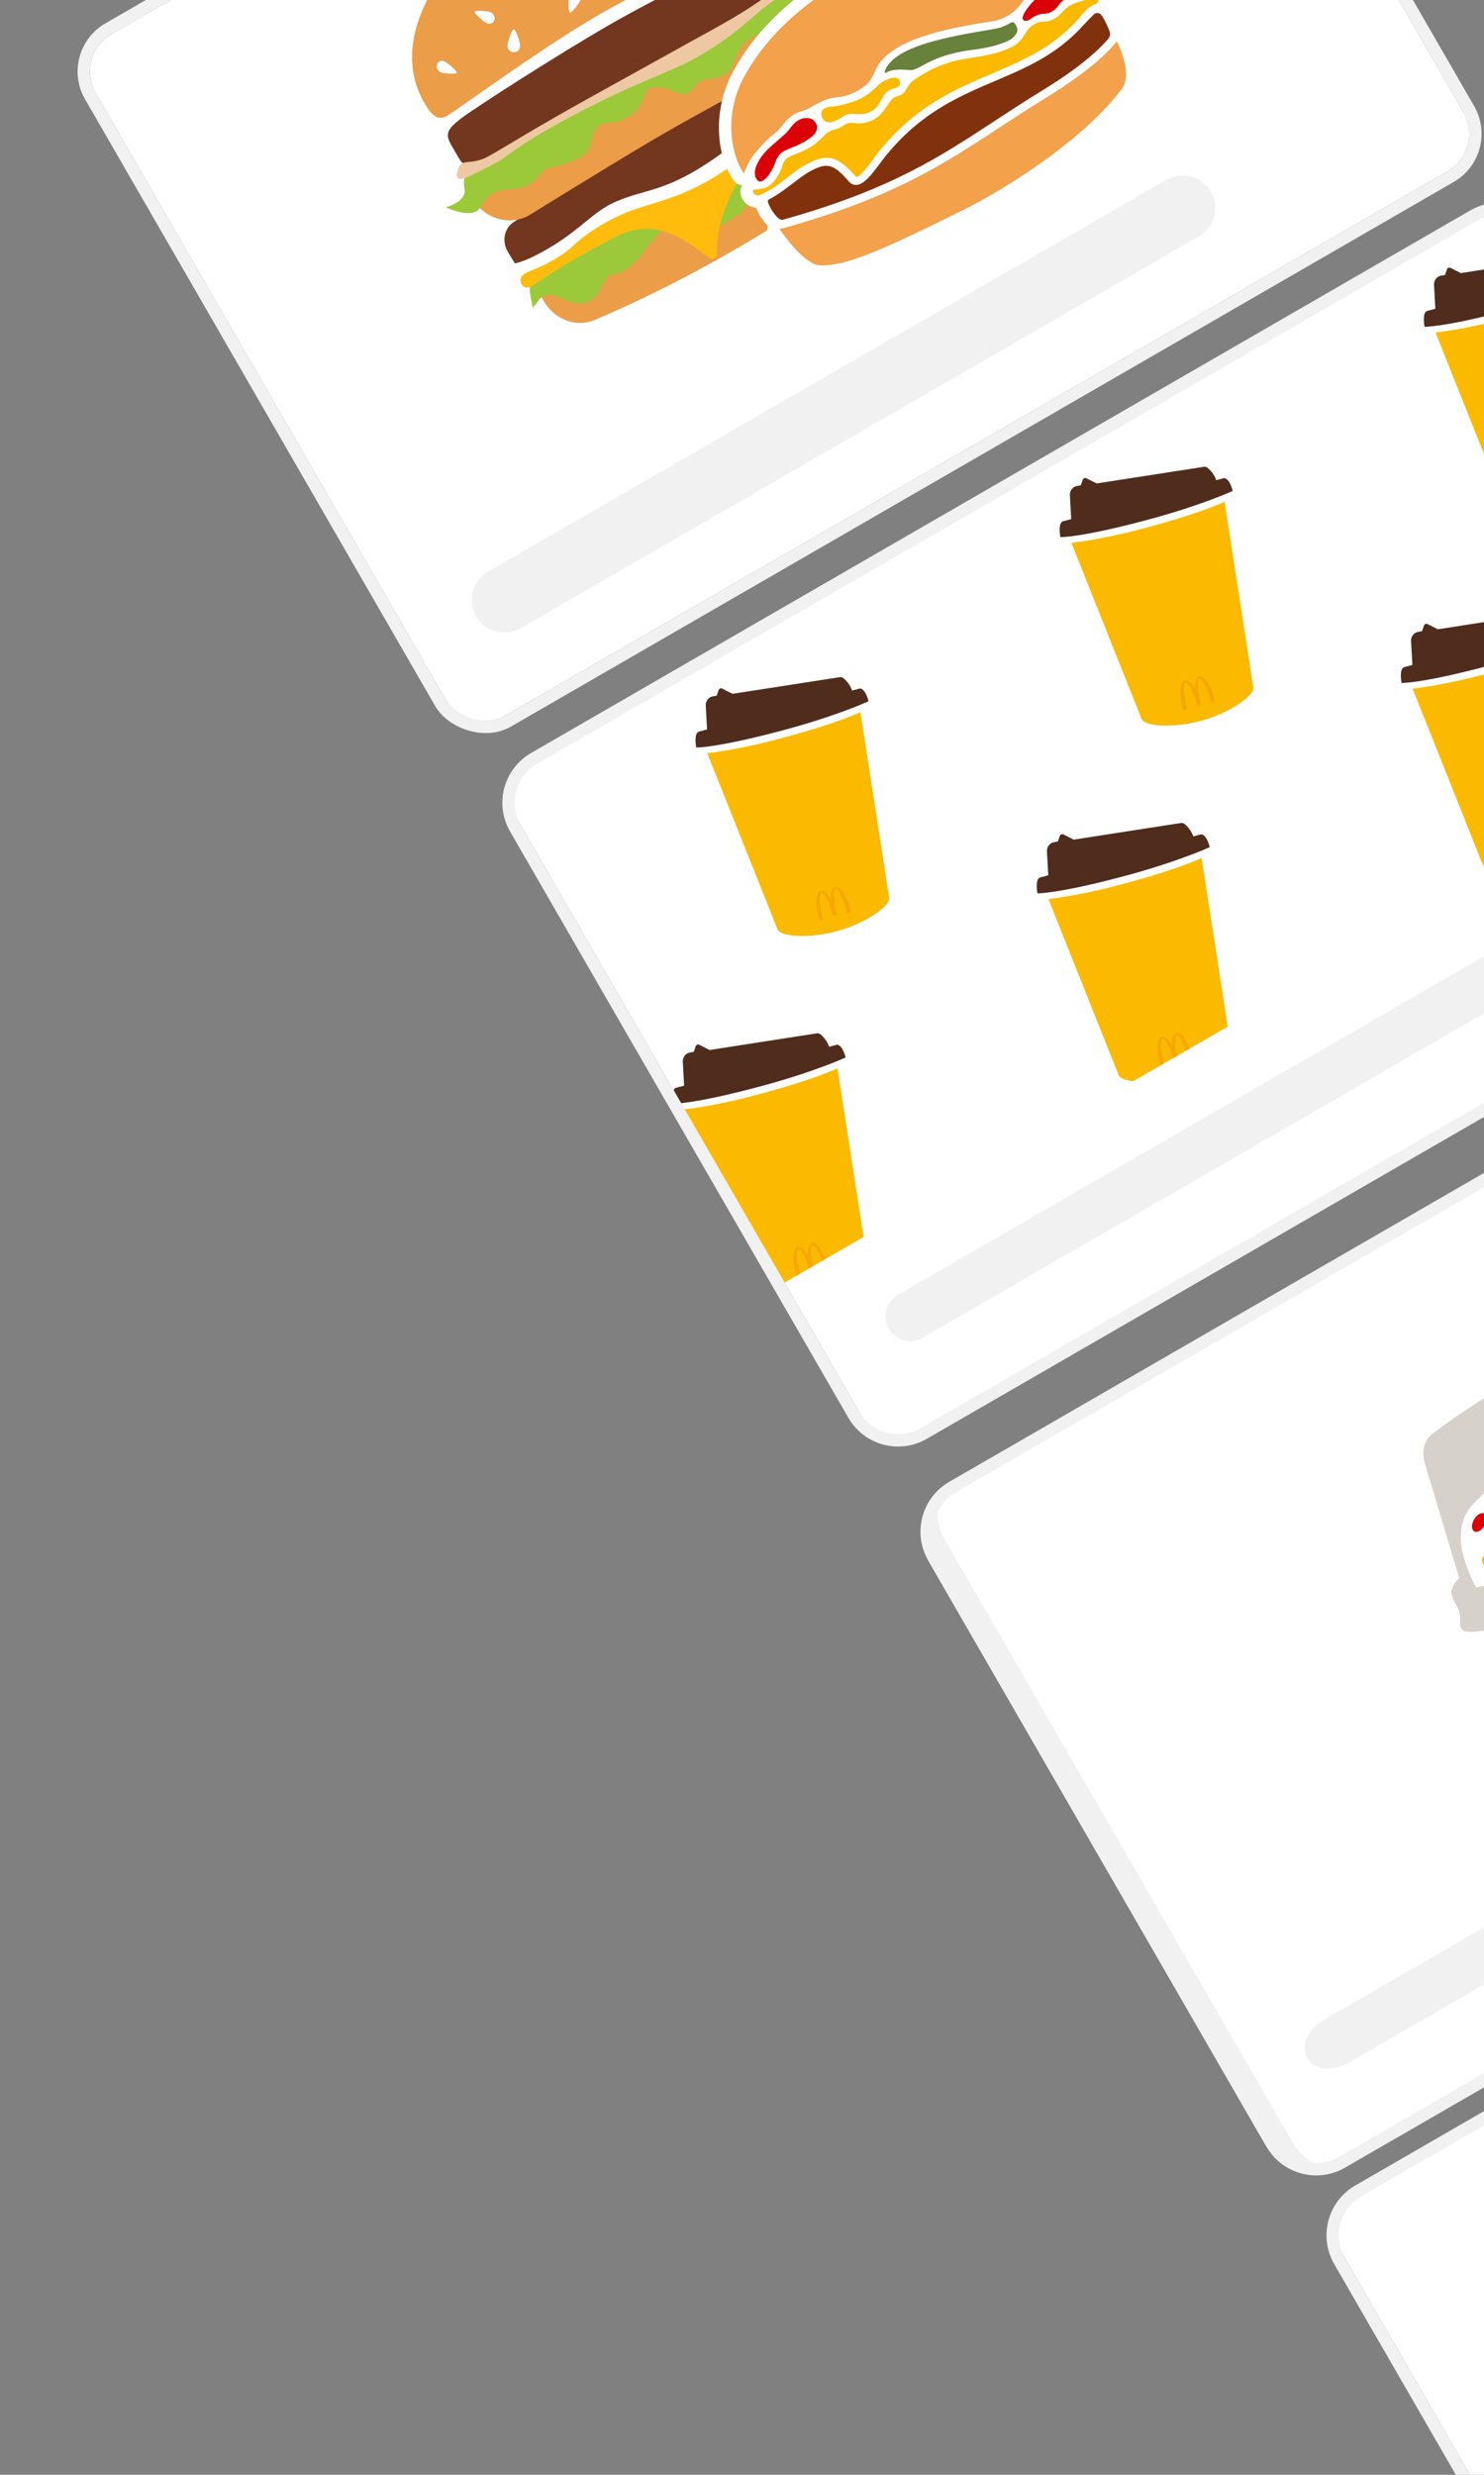 <svg width="120" height="200" viewBox="0 0 120 200" fill="none" xmlns="http://www.w3.org/2000/svg">
<rect x="0" y="0" width="120" height="200" fill="#808080" stroke="none"/>
<g clip-path="url(#clip0_4417_43187)">
<g clip-path="url(#clip1_4417_43187)">
<rect x="6" y="4.5" width="95" height="63.613" rx="3.486" transform="rotate(-30 6 4.5)" fill="white"/>
<path fill-rule="evenodd" clip-rule="evenodd" d="M34.293 8.278L34.405 8.47C34.7 8.967 35.078 9.514 35.621 9.521L36.271 10.645C36.152 10.961 36.234 11.282 36.489 11.724L37.093 12.77C37.191 12.939 37.303 13.076 37.425 13.183C37.226 13.273 37.087 13.454 36.989 13.867C36.849 14.453 37.093 14.548 37.557 14.403C37.499 14.601 37.486 14.838 37.543 15.133L37.556 15.198C37.724 15.953 37.215 16.471 36.03 16.752C37.365 17.378 38.255 17.444 38.698 16.951L38.826 17.171C39.329 18.043 40.297 18.465 41.175 18.269C40.726 18.814 40.653 19.636 41.05 20.324L41.373 20.856L41.361 20.863L42.201 22.317C42.084 22.469 42.05 22.658 42.145 22.904C42.258 23.193 42.47 23.27 42.726 23.226L42.843 23.429C42.866 23.9 42.983 24.361 43.032 24.602L43.05 24.699C43.123 25.09 43.029 24.825 43.247 24.662C43.481 24.488 43.485 24.251 43.766 24.055L43.798 24.034L43.979 24.346C44.83 25.82 46.569 26.473 48.039 25.88L48.094 25.857C51.878 24.244 55.638 22.359 59.375 20.202C63.227 17.978 67.125 15.424 71.069 12.539C72.365 11.591 72.71 9.748 71.88 8.252L71.849 8.196L71.328 7.295L71.42 7.247C71.745 7.082 72.04 6.973 71.861 6.851C71.649 6.707 71.157 6.596 70.65 6.635C70.708 6.56 70.672 6.508 70.568 6.329C70.421 6.074 70.176 6.031 69.955 6.141L69.538 5.419L69.547 5.414L68.945 4.218C68.463 3.383 67.462 3.049 66.665 3.439C67.093 2.822 67.168 1.97 66.801 1.216C66.827 1.203 66.854 1.191 66.883 1.178L66.952 1.149C67.966 0.728 68.504 -0.055 68.239 -0.945L68.2 -1.072C68.105 -1.397 67.809 -2.441 67.803 -1.941C67.796 -1.385 66.847 -1.692 66.54 -1.487C66.074 -1.176 65.788 -1.227 65.526 -1.398C66.599 -2.121 65.284 -2.589 65.037 -2.543L65.019 -2.539C64.976 -2.53 64.932 -2.515 64.882 -2.492C64.893 -3.114 64.649 -3.806 64.13 -4.235L64.009 -4.333C63.656 -4.618 63.381 -4.8 63.094 -4.866L62.498 -5.898C62.927 -6.407 62.455 -7.013 62.228 -7.417C59.037 -12.931 49.843 -11.975 43.028 -8.231L42.819 -8.115C35.981 -4.271 31.17 2.868 34.293 8.278Z" fill="white"/>
<path fill-rule="evenodd" clip-rule="evenodd" d="M42.571 -9.05L42.358 -8.932C34.591 -4.565 30.269 3.059 33.535 8.715L33.652 8.917C33.88 9.301 34.074 9.577 34.319 9.823C34.548 10.052 34.801 10.227 35.079 10.332L35.327 10.761L35.323 10.828C35.31 11.234 35.443 11.646 35.695 12.099L35.731 12.161L36.281 13.114L36.259 13.164C36.213 13.276 36.172 13.398 36.138 13.53L36.122 13.597C35.936 14.381 36.189 14.954 36.661 15.216L36.672 15.275L36.688 15.352C36.7 15.409 36.702 15.424 36.678 15.452L36.656 15.476C36.527 15.607 36.237 15.744 35.782 15.852C34.965 16.046 34.912 17.217 35.702 17.588C36.801 18.103 37.722 18.316 38.442 18.148L38.452 18.145L38.493 18.191C38.884 18.621 39.372 18.932 39.899 19.098L39.907 19.101L39.905 19.137C39.871 19.663 39.987 20.209 40.26 20.706L40.291 20.761L40.541 21.173L40.549 21.192C40.559 21.216 40.571 21.24 40.583 21.264L40.603 21.3L41.215 22.36C41.177 22.612 41.205 22.879 41.3 23.148L41.32 23.202C41.464 23.573 41.702 23.84 41.991 23.995L42.015 24.008L42.03 24.099L42.05 24.209L42.071 24.322C42.091 24.421 42.14 24.648 42.154 24.713C42.156 24.724 42.158 24.731 42.158 24.731L42.175 24.82C42.181 24.854 42.187 24.884 42.191 24.914L42.202 24.981L42.208 25.015C42.213 25.04 42.219 25.068 42.228 25.099C42.237 25.134 42.241 25.148 42.253 25.178L42.296 25.279C42.325 25.335 42.334 25.353 42.367 25.398L42.428 25.481C42.539 25.602 42.557 25.622 42.713 25.706L42.825 25.765C43.12 25.835 43.149 25.841 43.36 25.789L43.434 25.77L43.434 25.77C43.602 25.686 43.632 25.671 43.693 25.614L43.738 25.57L43.764 25.538L43.782 25.559C44.951 26.862 46.761 27.372 48.351 26.763L48.412 26.739L48.474 26.712C52.289 25.086 56.078 23.187 59.843 21.013C63.721 18.774 67.644 16.203 71.611 13.302C73.264 12.093 73.707 9.742 72.642 7.821L72.606 7.758L72.542 7.647L72.558 7.629C72.925 7.213 72.924 6.529 72.355 6.115L72.319 6.09C72.055 5.909 71.684 5.789 71.283 5.736L71.219 5.728C71.008 5.446 70.731 5.268 70.434 5.197L70.418 5.194L70.366 5.104L70.349 5.064L70.332 5.027L69.731 3.831C69.722 3.814 69.713 3.797 69.703 3.78C69.299 3.08 68.651 2.61 67.948 2.433L67.923 2.427L67.926 2.328C67.929 2.146 67.916 1.963 67.888 1.781L67.878 1.725L67.903 1.71C68.915 1.074 69.422 0.046 69.105 -1.115L69.087 -1.176L69.051 -1.293L68.972 -1.564L68.922 -1.726L68.883 -1.849C68.806 -2.089 68.742 -2.264 68.669 -2.404C68.621 -2.498 68.568 -2.581 68.49 -2.669C68.403 -2.765 68.299 -2.849 68.16 -2.913C67.921 -3.022 67.645 -3.03 67.401 -2.908C67.214 -2.813 67.095 -2.673 67.017 -2.515L67.009 -2.497L66.898 -2.494C66.864 -2.493 66.835 -2.492 66.809 -2.49L66.737 -2.486L66.698 -2.483L66.664 -2.544C66.591 -2.671 66.493 -2.794 66.371 -2.909L66.336 -2.942C66.154 -3.105 65.918 -3.241 65.672 -3.334L65.661 -3.338L65.649 -3.384C65.486 -3.966 65.168 -4.502 64.709 -4.901L64.656 -4.946L64.53 -5.049C64.206 -5.31 63.94 -5.492 63.674 -5.616L63.671 -5.617L63.516 -5.886L63.519 -5.895C63.634 -6.328 63.547 -6.79 63.323 -7.256L63.299 -7.305C63.255 -7.394 63.215 -7.466 63.159 -7.561L63.06 -7.729L62.933 -7.944C61.215 -10.83 57.993 -12.239 53.929 -12.218C50.306 -12.2 46.174 -11.029 42.571 -9.05ZM34.405 8.47L34.293 8.278C31.169 2.867 35.98 -4.271 42.819 -8.116L43.028 -8.232C49.843 -11.976 59.036 -12.931 62.227 -7.418C62.257 -7.366 62.29 -7.31 62.325 -7.252C62.561 -6.86 62.872 -6.342 62.498 -5.899L63.094 -4.867C63.381 -4.8 63.656 -4.618 64.009 -4.334L64.13 -4.235C64.649 -3.806 64.892 -3.114 64.881 -2.493C64.931 -2.516 64.975 -2.531 65.018 -2.54L65.037 -2.544C65.284 -2.59 66.598 -2.122 65.525 -1.398C65.787 -1.227 66.074 -1.176 66.54 -1.488C66.654 -1.564 66.858 -1.569 67.069 -1.575C67.424 -1.584 67.798 -1.593 67.802 -1.941L67.804 -1.988C67.828 -2.346 68.075 -1.499 68.181 -1.136L68.189 -1.11L68.239 -0.946C68.504 -0.055 67.965 0.727 66.951 1.148L66.882 1.177C66.854 1.19 66.826 1.203 66.8 1.215C67.167 1.969 67.093 2.822 66.665 3.439C67.461 3.049 68.463 3.382 68.945 4.217L69.546 5.413L69.537 5.419L69.954 6.141C70.176 6.03 70.421 6.073 70.568 6.328C70.574 6.339 70.579 6.348 70.585 6.358C70.675 6.514 70.704 6.564 70.65 6.634C71.156 6.595 71.649 6.707 71.861 6.851C71.989 6.938 71.873 7.019 71.676 7.119L71.419 7.246L71.328 7.294L71.848 8.196L71.879 8.251C72.709 9.748 72.365 11.59 71.069 12.538C67.125 15.423 63.227 17.977 59.374 20.201C55.638 22.359 51.878 24.244 48.094 25.857L48.039 25.88C46.568 26.473 44.83 25.82 43.978 24.345L43.798 24.033L43.766 24.055C43.617 24.159 43.545 24.274 43.477 24.385C43.416 24.484 43.356 24.58 43.246 24.662L43.229 24.675C43.139 24.75 43.109 24.841 43.096 24.881C43.088 24.905 43.086 24.911 43.081 24.88L43.05 24.698L43.031 24.601C43.023 24.559 43.012 24.51 43 24.455C42.944 24.198 42.861 23.817 42.842 23.428L42.725 23.226C42.47 23.27 42.257 23.193 42.145 22.903C42.05 22.657 42.084 22.468 42.2 22.317L41.361 20.862L41.372 20.855L41.049 20.323C40.653 19.636 40.726 18.814 41.175 18.268C40.296 18.465 39.328 18.042 38.825 17.171L38.698 16.95C38.254 17.444 37.365 17.378 36.03 16.752C37.214 16.47 37.723 15.952 37.556 15.197L37.543 15.133C37.486 14.838 37.499 14.6 37.557 14.403C37.093 14.547 36.849 14.452 36.988 13.866C37.086 13.454 37.225 13.272 37.425 13.183C37.302 13.075 37.19 12.939 37.093 12.769L36.489 11.723C36.234 11.281 36.151 10.961 36.27 10.645L35.621 9.521C35.125 9.514 34.767 9.059 34.485 8.602L34.405 8.47Z" fill="white"/>
<path fill-rule="evenodd" clip-rule="evenodd" d="M71.069 12.539C67.125 15.424 63.227 17.978 59.374 20.202C55.638 22.36 51.878 24.245 48.094 25.858C46.612 26.49 44.841 25.839 43.979 24.346L43.222 23.035L71.117 6.93L71.849 8.196C72.718 9.703 72.381 11.579 71.069 12.539Z" fill="#EC9D47"/>
<path d="M69.398 7.247L69.37 7.29C68.174 9.146 67.101 8.347 65.846 9.135C65.331 9.458 64.97 9.834 64.722 10.171L64.663 10.165C64.6 10.16 64.533 10.158 64.464 10.16L64.135 10.348L63.883 10.491C63.538 10.685 63.166 10.89 62.762 11.108L62.557 11.218L62.298 11.355C62.046 11.49 61.708 11.679 61.408 11.885L61.391 11.904C61.342 11.989 61.302 12.075 61.269 12.164C61.202 12.344 61.146 12.515 61.09 12.674C60.735 12.814 60.437 12.952 60.065 13.041C59.714 13.351 59.41 13.651 59.149 13.946C58.66 14.499 54.995 16.07 53.221 17.087L52.741 17.279C51.693 17.702 50.838 18.075 50.621 18.115L50.608 18.117C50.506 18.131 50.405 18.149 50.304 18.172L50.223 18.267L50.136 18.364C49.478 19.097 48.55 19.875 46.964 20.518C46.603 20.664 46.253 20.9 45.922 21.19C45.375 21.137 45.224 21.525 44.867 21.652C44.381 21.824 44.111 21.725 43.426 22.053C42.491 22.502 42.924 24.075 43.031 24.602C43.138 25.128 43.012 24.836 43.246 24.662C43.48 24.488 43.484 24.251 43.765 24.055C44.959 23.224 45.831 25.004 47.534 24.414C48.453 24.096 48.811 22.643 49.118 22.373C49.424 22.102 49.917 22.197 50.268 22.003C51.926 21.084 52.296 19.639 53.566 18.654L53.477 18.616C53.425 18.594 53.372 18.573 53.319 18.552C53.224 18.514 53.473 18.365 53.892 18.156L54.239 18.153C55.736 18.131 57.533 18.046 57.521 18.562C58.226 18.303 58.893 17.893 59.643 17.41C60.369 16.941 60.753 15.886 61.301 15.474C62.26 14.754 65.442 13.97 65.442 13.97C65.442 13.97 64.844 13.361 65.127 12.87C65.515 12.196 67.006 11.291 67.36 11.394C67.713 11.496 68.05 11.517 68.372 11.334C69.165 10.883 69.152 10.351 69.488 10.034C69.843 9.701 70.132 9.736 70.746 9.465C71.43 9.162 71.265 8.678 71.001 8.349L70.985 8.329C70.167 7.343 72.272 7.132 71.86 6.851C71.448 6.57 69.97 6.415 69.398 7.247Z" fill="#9CC93A"/>
<path fill-rule="evenodd" clip-rule="evenodd" d="M60.456 12.387C55.821 16.185 52.926 16.161 50.32 17.314C48.615 18.069 47.168 19.049 46.167 20.034C46.157 20.045 45.715 20.398 45.456 20.571C44.991 20.879 44.477 21.176 43.913 21.462C43.913 21.462 43.124 21.794 42.687 21.984C42.25 22.173 41.963 22.435 42.145 22.904C42.285 23.265 42.581 23.296 42.922 23.173C43.263 23.049 44.868 21.658 49.85 19.116C54.831 16.574 57.982 22.874 57.972 20.284C57.962 17.6 59.365 14.775 60.75 13.191C62.135 11.607 66.832 9.472 68.143 8.655C69.454 7.837 69.749 7.477 70.233 7.013C70.717 6.549 70.766 6.673 70.567 6.329C70.388 6.02 70.066 6.022 69.815 6.233C69.675 6.351 69.28 6.83 67.216 8.102C65.581 9.111 62.505 10.708 60.456 12.387Z" fill="#FFBC0D"/>
<path fill-rule="evenodd" clip-rule="evenodd" d="M41.609 17.901C40.799 18.369 40.548 19.454 41.05 20.324L41.63 21.281C41.63 21.281 42.553 21.191 44.794 19.806C47.036 18.42 48.022 17.086 49.723 16.331C52.322 15.178 53.822 15.626 58.174 12.52C62.526 9.414 69.547 5.414 69.547 5.414L68.946 4.218C68.444 3.348 67.379 3.023 66.569 3.491C60.729 6.437 56.38 8.734 53.521 10.38C50.662 12.026 46.801 14.474 41.609 17.901Z" fill="#73371F"/>
<path fill-rule="evenodd" clip-rule="evenodd" d="M65.766 -0.587C65.662 -0.767 65.442 -0.834 65.275 -0.737L37.986 15.018C37.818 15.115 37.767 15.339 37.87 15.518L38.129 15.966C39.134 17.707 41.283 18.328 42.88 17.341C46.07 15.369 51.082 12.29 53.723 10.765C56.636 9.084 62.626 5.851 65.793 4.15C66.925 3.542 67.292 2.056 66.604 0.865L65.766 -0.587Z" fill="#EC9D47"/>
<path d="M56.672 3.04L56.515 3.11C54.502 3.996 54.317 3.383 53.328 3.933C52.879 4.182 52.643 4.534 52.489 4.93C51.36 4.839 50.248 4.876 49.243 5.487C48.449 5.97 48.077 7.236 47.48 7.673C46.437 8.438 43.979 8.897 42.75 8.598C42.661 8.576 42.644 8.71 42.725 8.798L42.897 8.983C43.234 9.354 43.591 9.821 43.304 10.387C42.904 11.176 41.936 11.689 40.864 11.917C40.457 11.739 40.075 11.665 39.721 11.848C38.851 12.3 38.897 12.967 38.534 13.315L38.493 13.354C38.054 13.754 37.306 14.065 37.556 15.198C37.806 16.33 36.03 16.752 36.03 16.752C36.03 16.752 38.209 17.774 38.805 16.808L38.831 16.764C40.074 14.613 41.336 15.764 42.711 14.957C43.274 14.626 43.66 14.207 43.922 13.821C44.183 13.435 47.28 13.251 47.712 11.818L47.762 11.648C47.995 10.828 48.093 10.175 48.822 10.002C49.257 9.898 49.954 10.031 51.017 9.318C51.702 8.859 52.048 7.963 52.34 7.187C52.964 7.119 53.199 6.844 54.244 7.315L54.309 7.345C55.138 7.731 55.632 7.755 56.049 7.125L56.076 7.084C56.707 6.082 57.625 6.702 58.804 5.915C59.584 5.394 59.349 3.225 61.713 2.708C62.129 2.616 62.464 2.233 62.718 1.729C63.139 1.922 63.492 2.161 63.748 2.325C65.084 3.184 65.053 2.12 65.56 1.953L65.581 1.947C66.103 1.804 66.191 1.483 66.882 1.178L66.951 1.149C67.984 0.72 68.523 -0.083 68.224 -0.994C68.174 -1.146 67.81 -2.496 67.803 -1.941C67.795 -1.385 66.847 -1.692 66.54 -1.487C65.238 -0.617 65.338 -2.576 63.446 -2.08C62.516 -1.836 61.512 -0.466 61.043 0.475L60.517 0.283C59.91 0.066 59.256 -0.124 58.807 0.093C57.59 0.682 57.821 2.515 56.672 3.04Z" fill="#9CC93A"/>
<path fill-rule="evenodd" clip-rule="evenodd" d="M61.426 -4.359C60.06 -3.569 53.365 -0.354 49.223 2.038C45.031 4.458 38.304 8.775 37.231 9.611C36.157 10.447 35.983 10.846 36.489 11.723C36.995 12.599 36.587 11.892 37.093 12.768C37.599 13.645 38.48 13.651 39.292 13.182L64.296 -1.254C65.108 -1.723 65.098 -3.436 64.13 -4.236C63.162 -5.036 62.793 -5.148 61.426 -4.359Z" fill="#73371F"/>
<path d="M65.035 -2.544C64.733 -2.487 64.424 -2.191 62.163 -0.454C61.277 0.227 59.802 1.203 57.363 2.534C55.655 3.466 52.986 4.968 48.092 7.67C43.199 10.372 41.091 11.743 39.527 12.615C37.963 13.488 37.284 12.615 36.986 13.866C36.689 15.118 38.138 14.131 39.748 13.351C41.358 12.572 41.012 12.184 46.232 9.392C51.451 6.6 53.964 5.973 56.335 4.639C60.802 2.125 61.492 0.15 64.373 -0.866C67.254 -1.881 65.338 -2.6 65.035 -2.544Z" fill="#EDC8A3"/>
<path fill-rule="evenodd" clip-rule="evenodd" d="M34.291 8.279C34.68 8.953 35.217 9.883 36.138 9.377C37.036 8.833 44.009 3.727 48.404 1.212C52.595 -1.23 60.588 -4.981 61.911 -5.503C63.2 -6.057 62.511 -6.9 62.222 -7.415C58.999 -12.984 49.651 -11.953 42.817 -8.115C35.978 -4.27 31.167 2.868 34.291 8.279Z" fill="white"/>
<path fill-rule="evenodd" clip-rule="evenodd" d="M34.295 8.277L34.412 8.478C34.792 9.117 35.31 9.832 36.142 9.375L36.203 9.337C37.318 8.628 44.101 3.675 48.408 1.211L48.664 1.063C52.916 -1.381 60.618 -4.993 61.915 -5.505C63.204 -6.059 62.515 -6.902 62.226 -7.417C59.003 -12.986 49.655 -11.955 42.821 -8.117C35.982 -4.272 31.171 2.866 34.295 8.277ZM59.995 -7.289C60.082 -7.544 60.351 -7.673 60.596 -7.579C60.84 -7.484 60.968 -7.201 60.881 -6.946C60.794 -6.691 60.178 -5.913 60.045 -5.964C59.912 -6.016 59.908 -7.034 59.995 -7.289ZM41.033 3.695C41.032 3.401 41.391 2.365 41.546 2.366C41.7 2.366 42.061 3.403 42.062 3.696C42.062 3.99 41.832 4.228 41.548 4.228C41.264 4.228 41.033 3.989 41.033 3.695ZM54.209 -4.865C54.107 -5.146 54.245 -5.454 54.517 -5.554C54.789 -5.653 55.092 -5.505 55.194 -5.224C55.297 -4.943 55.312 -3.827 55.164 -3.773C55.017 -3.719 54.311 -4.585 54.209 -4.865ZM46.033 -0.31C46.12 -0.565 46.389 -0.695 46.634 -0.6C46.879 -0.505 47.007 -0.222 46.92 0.033C46.833 0.287 46.216 1.065 46.083 1.014C45.95 0.963 45.946 -0.056 46.033 -0.31ZM49.221 -2.409C49.204 -2.703 49.422 -2.928 49.706 -2.911C49.991 -2.894 51.015 -2.461 51.024 -2.301C51.033 -2.141 50.05 -1.828 49.766 -1.845C49.481 -1.862 49.237 -2.114 49.221 -2.409ZM35.334 5.21C35.412 4.962 35.678 4.846 35.93 4.951C36.182 5.057 36.972 5.742 36.93 5.877C36.888 6.011 35.902 5.955 35.651 5.85C35.399 5.745 35.257 5.458 35.334 5.21ZM38.377 0.955C38.419 0.82 39.405 0.876 39.657 0.981C39.909 1.087 40.05 1.373 39.973 1.621C39.896 1.869 39.629 1.985 39.377 1.88C39.126 1.775 38.336 1.089 38.377 0.955ZM56.395 -9.323C56.482 -9.577 56.751 -9.707 56.996 -9.612C57.24 -9.518 57.368 -9.234 57.281 -8.98C57.194 -8.725 56.578 -7.947 56.445 -7.998C56.312 -8.05 56.308 -9.068 56.395 -9.323ZM42.19 -2.558C42.441 -2.703 42.764 -2.613 42.912 -2.357C43.06 -2.1 43.263 -1.013 43.127 -0.935C42.99 -0.856 42.15 -1.575 42.002 -1.831C41.855 -2.088 41.938 -2.413 42.19 -2.558ZM51.547 -7.006C51.634 -7.26 52.251 -8.038 52.384 -7.987C52.517 -7.936 52.521 -6.917 52.434 -6.663C52.347 -6.408 52.078 -6.278 51.833 -6.373C51.589 -6.468 51.461 -6.751 51.547 -7.006ZM45.471 -4.662C45.548 -4.796 46.625 -4.589 46.879 -4.442C47.134 -4.294 47.225 -3.976 47.083 -3.729C46.941 -3.483 46.62 -3.403 46.366 -3.55C46.112 -3.697 45.394 -4.529 45.471 -4.662ZM38.382 -2.87C38.279 -3.151 38.417 -3.459 38.689 -3.558C38.961 -3.657 39.265 -3.509 39.367 -3.228C39.469 -2.947 39.485 -1.831 39.337 -1.777C39.189 -1.723 38.484 -2.589 38.382 -2.87ZM48.516 -9.457C48.767 -9.602 49.09 -9.512 49.238 -9.255C49.386 -8.999 49.589 -7.912 49.453 -7.833C49.316 -7.755 48.476 -8.474 48.328 -8.73C48.181 -8.986 48.264 -9.312 48.516 -9.457ZM44.198 -7.691C44.285 -7.946 44.553 -8.076 44.798 -7.981C45.043 -7.886 45.171 -7.603 45.084 -7.348C44.997 -7.094 44.38 -6.316 44.247 -6.367C44.114 -6.418 44.111 -7.437 44.198 -7.691Z" fill="#EC9D47"/>
<path d="M60.306 16.424C59.909 16.067 59.773 15.547 59.957 15.087C59.976 15.049 59.995 15.011 60.014 14.972C59.737 14.942 59.496 14.808 59.33 14.591C57.988 12.739 57.513 9.011 59.294 5.764C61.145 2.381 64.076 -0.386 68.505 -2.944C72.934 -5.501 76.796 -6.655 80.651 -6.567C84.36 -6.475 87.555 -4.767 88.23 -2.489C88.264 -2.359 88.282 -2.233 88.257 -2.11C88.525 -1.883 88.713 -1.557 88.756 -1.2C88.964 -1.17 89.159 -1.092 89.325 -0.97C89.701 -0.697 89.881 -0.243 89.798 0.227C89.782 0.318 89.754 0.388 89.722 0.475C89.756 0.51 89.784 0.534 89.808 0.575C90.099 0.938 90.356 1.429 90.635 2.126C90.673 2.24 90.712 2.354 90.728 2.453C90.945 2.545 91.129 2.698 91.232 2.924C92.253 5.071 92.329 6.715 91.48 7.818C88.396 11.831 83.217 15.121 80.567 16.65C79.626 17.194 79.005 17.511 78.923 17.559C71.546 21.246 68.518 22.545 66.244 22.456C64.653 22.394 63.023 20.327 62.199 19.088C62.031 18.844 61.998 18.55 62.092 18.265C61.704 17.876 61.331 17.302 61.148 16.795C60.839 16.756 60.541 16.642 60.306 16.424Z" fill="white"/>
<path d="M84.346 -1.281C83.669 -0.918 82.988 -0.279 82.602 0.257C82.064 1.003 81.262 1.575 80.119 1.745C74.488 2.573 71.613 3.784 70.761 5.732C70.528 6.275 70.263 7.068 68.596 7.676C67.581 8.044 67.43 7.546 65.392 8.764C64.825 9.105 64.187 8.874 63.154 10.274C62.801 10.75 62.205 11.04 61.462 11.904C60.572 12.935 60.549 13.085 60.154 14.007C59.118 12.59 58.507 9.241 60.168 6.212C61.953 2.949 64.843 0.301 68.985 -2.091C73.128 -4.483 76.873 -5.651 80.585 -5.575C84.218 -5.495 86.772 -3.812 87.266 -2.177C86.153 -2.12 85.248 -1.774 84.346 -1.281Z" fill="#F3A14B"/>
<path d="M62.75 15.789C63.439 15.377 64.517 14.456 65.276 13.976C65.379 13.918 65.471 13.864 65.573 13.805C66.64 13.244 67.201 13.247 67.968 13.961C67.974 13.971 67.99 13.975 67.996 13.986C68.197 14.169 68.412 14.399 68.656 14.68C68.86 14.916 69.1 14.954 69.259 14.944C69.401 14.931 69.541 14.89 69.684 14.808C70.175 14.524 70.665 13.86 71.189 13.163C71.405 12.875 71.611 12.593 71.809 12.369C74.606 9.04 77.582 7.77 80.461 6.544C83.046 5.446 85.486 4.405 87.635 2.007C87.918 1.694 88.202 1.407 88.482 1.137C88.612 1.007 88.915 1.037 89.024 1.178C89.287 1.516 89.512 1.999 89.71 2.484C89.76 2.618 89.833 2.862 89.636 3.112C88.726 4.181 87.126 5.568 84.365 7.258C82.936 8.137 81.668 8.964 80.441 9.768C75.96 12.709 72.08 15.248 63.758 17.63C63.561 17.69 63.384 17.738 63.227 17.773C63.146 17.752 63.082 17.735 63.038 17.706C62.68 17.463 62.216 16.778 62.093 16.305C62.078 16.232 62.105 16.161 62.167 16.126C62.33 16.031 62.541 15.924 62.75 15.789Z" fill="#82310D"/>
<path d="M63.902 18.282C69.436 16.694 73.025 15.043 76.124 13.254C77.751 12.315 79.238 11.347 80.791 10.328C82.018 9.525 83.286 8.697 84.695 7.83C87.655 6.012 89.354 4.513 90.316 3.345C90.599 3.93 91.582 6.058 90.689 7.227C86.598 12.543 78.49 16.666 78.49 16.666C71.38 20.226 68.368 21.53 66.317 21.448C65.171 21.402 63.657 19.417 63.038 18.509C63.304 18.451 63.591 18.38 63.902 18.282Z" fill="#F3A14B"/>
<path d="M75.026 5.066C74.789 5.176 74.019 5.661 73.708 5.664C73.199 5.658 72.984 5.592 72.453 5.64C72.126 5.665 71.918 5.731 71.677 5.856C71.575 5.915 71.507 5.846 71.539 5.759C72.284 3.695 76.752 2.954 80.345 2.349C80.942 2.25 81.344 2.072 81.737 1.831C81.921 1.725 82.076 1.827 82.237 2.224C82.343 2.503 82.162 2.757 82.127 2.791C81.872 3.128 81.721 3.243 81.068 3.484C79.593 4.023 78.474 3.974 77.254 4.27C75.987 4.58 75.577 4.816 75.026 5.066Z" fill="#68813B"/>
<path d="M62.456 14.787C62.181 15.068 61.882 15.281 61.069 15.315C60.648 15.341 61.029 15.978 61.497 15.749C61.765 15.621 62.077 15.454 62.435 15.248C63.074 14.866 64.261 13.826 64.854 13.484C66.685 12.427 67.576 12.388 69.184 14.251C69.224 14.296 69.25 14.294 69.256 14.305C69.562 14.291 70.252 13.362 70.663 12.798C70.883 12.494 71.099 12.206 71.302 11.966C74.202 8.509 77.256 7.208 80.212 5.951C82.72 4.884 85.093 3.868 87.148 1.593C87.704 0.972 87.944 0.561 88.575 0.333C89.016 0.174 88.851 -0.466 88.218 -0.169C87.585 0.129 87.201 0.078 86.51 0.464C85.962 0.766 85.82 1.229 85.188 1.553C84.608 1.847 84.244 1.69 83.914 1.826C83.294 2.075 83.097 2.42 82.952 2.64C82.656 3.097 82.453 3.5 81.681 3.864C80.27 4.515 78.788 4.595 77.508 4.857C76.641 5.032 75.716 5.416 75.275 5.643C74.562 6.014 73.986 6.387 73.694 6.637C73.361 6.911 73.213 7.623 72.67 7.746C72.561 7.768 72.266 7.802 71.992 8.178C71.563 8.78 71.238 9.376 70.642 9.666C69.48 10.228 69.065 9.841 68.695 9.932C68.242 10.044 68.213 10.183 67.868 10.342C67.502 10.512 67.073 10.501 66.681 10.932C66.462 11.167 65.905 11.666 65.669 11.802C64.568 12.492 63.959 12.476 63.528 12.888C63.367 13.035 63.302 13.277 63.24 13.476C63.109 13.933 62.775 14.466 62.456 14.787ZM71.391 7.845C70.915 8.746 70.768 8.844 70.202 9.117C69.579 9.408 68.803 8.985 68.229 9.384C66.833 10.368 66.452 9.662 66.413 9.262C66.393 9.11 66.424 8.643 67.305 8.611C67.638 8.596 68.04 8.514 68.793 8.283C69.925 7.929 70.446 7.437 71.077 6.828C71.371 6.536 72.379 6.036 72.714 6.428C72.787 6.508 72.918 7.018 72.323 7.144C71.816 7.259 71.552 7.534 71.391 7.845Z" fill="#FBB900"/>
<path d="M84.864 1.035C85.936 0.552 85.249 0.023 87.114 -0.359C88.238 -0.681 87.71 -1.548 87.188 -1.532C84.858 -1.48 83.504 0.119 83.184 0.535C82.18 1.795 82.974 1.8 83.288 1.564C84.129 0.942 84.483 1.201 84.864 1.035ZM65.729 10.98C64.246 12.19 63.173 11.843 62.758 12.968C62.281 14.291 61.609 14.829 61.333 14.634C60.636 14.111 61.252 12.816 62.246 11.915C63.542 10.759 63.532 10.86 63.943 10.296C64.657 9.312 65.52 9.508 65.726 9.675C66.481 10.274 65.77 10.956 65.729 10.98Z" fill="#DB0007"/>
<g clip-path="url(#clip2_4417_43187)">
<path d="M38.495 49.805C37.767 48.543 38.199 46.929 39.461 46.2L94.309 14.533C95.572 13.805 97.186 14.237 97.914 15.499C98.643 16.762 98.21 18.375 96.948 19.104L42.1 50.771C40.838 51.499 39.224 51.067 38.495 49.805Z" fill="#F1F1F1"/>
</g>
<path d="M84.769 -41.779L84.956 -41.88C86.908 -42.879 89.321 -42.182 90.43 -40.262L119.286 9.717C120.43 11.7 119.751 14.234 117.768 15.379L41.809 59.234C39.826 60.379 37.292 59.7 36.147 57.717L7.292 7.738C6.147 5.756 6.826 3.221 8.809 2.077L84.769 -41.779Z" stroke="#F1F1F1"/>
</g>
<rect x="5.317" y="4.317" width="96" height="64.613" rx="3.986" transform="rotate(-30 5.317 4.317)" stroke="#F1F1F1"/>
<rect x="106.832" y="179.143" width="95" height="63.613" rx="3.486" transform="rotate(-30 106.832 179.143)" fill="white"/>
<path d="M185.796 133.2L185.983 133.098C187.935 132.099 190.349 132.796 191.457 134.717L218.813 182.098C219.957 184.08 219.278 186.615 217.296 187.759L141.336 231.615C139.354 232.759 136.819 232.08 135.674 230.098L108.319 182.717C107.175 180.734 107.854 178.2 109.836 177.055L185.796 133.2Z" stroke="#F1F1F1"/>
<mask id="path-26-outside-1_4417_43187" maskUnits="userSpaceOnUse" x="72.966" y="74.484" width="115.138" height="103.426" fill="black">
<rect fill="white" x="72.966" y="74.484" width="115.138" height="103.426"/>
<path d="M75.558 124.974C74.605 123.323 75.171 121.212 76.822 120.258L152.317 76.671C153.968 75.718 156.08 76.283 157.033 77.935L185.105 126.556C186.058 128.207 185.492 130.318 183.841 131.272L108.346 174.859C106.694 175.812 104.583 175.246 103.63 173.595L75.558 124.974Z"/>
</mask>
<path d="M75.558 124.974C74.605 123.323 75.171 121.212 76.822 120.258L152.317 76.671C153.968 75.718 156.08 76.283 157.033 77.935L185.105 126.556C186.058 128.207 185.492 130.318 183.841 131.272L108.346 174.859C106.694 175.812 104.583 175.246 103.63 173.595L75.558 124.974Z" fill="white"/>
<path d="M73.832 121.984L155.307 74.945L73.832 121.984ZM186.831 129.545L105.356 176.585L186.831 129.545ZM108.346 174.859C106.216 176.088 103.493 175.359 102.263 173.229L75.192 126.34C73.963 124.211 74.692 121.488 76.822 120.258C75.649 120.935 75.471 122.823 76.424 124.474L104.496 173.095C105.449 174.746 107.173 175.536 108.346 174.859ZM155.307 74.945L186.831 129.545L155.307 74.945Z" fill="#F1F1F1" mask="url(#path-26-outside-1_4417_43187)"/>
<g clip-path="url(#clip3_4417_43187)">
<path d="M137.294 92.506C136.75 92.36 136.283 92.409 136.106 92.427C135.816 92.458 135.551 92.561 135.29 92.73L133.629 93.851L133.609 93.846C133.589 93.84 133.568 93.835 133.548 93.829L130.967 93.225C130.156 93.029 129.324 93.394 128.91 94.131C128.874 94.187 126.368 98.54 124.093 102.519C119.548 101.345 116.843 100.881 115.332 100.716C113.801 100.545 112.286 101.444 111.432 103.02L107.337 110.645C106.569 110.852 105.816 111.325 105.415 112.175C105.215 112.599 105.123 112.944 105.032 113.203C105.016 113.264 104.994 113.345 104.983 113.386C104.957 113.4 104.926 113.436 104.895 113.471C104.55 113.792 103.654 114.639 103.932 116.018C104.029 116.545 104.36 117.242 105.728 118.262L101.363 147.934C101.156 149.271 101.598 150.52 102.63 151.428C103.885 152.547 106.596 154.6 110.747 155.712C114.918 156.83 118.565 156.437 120.384 156.098C121.771 155.839 122.825 154.968 123.33 153.646L134.09 125.905C135.277 125.744 135.957 125.383 136.364 124.752C136.927 123.859 136.7 123.015 136.609 122.708C136.614 122.688 136.6 122.662 136.585 122.636C136.607 122.555 136.656 122.372 136.688 122.251C136.893 121.566 137.296 120.304 136.458 119.079C136.321 118.868 136.177 118.677 136.029 118.507L136.53 109.462C136.615 107.854 135.846 106.452 134.571 105.892C134.245 105.74 133.873 105.597 133.466 105.422L137.555 99.754C137.836 99.35 137.971 98.843 137.884 98.363C139.035 96.888 139.462 95.697 139.234 94.614C139.026 93.536 138.301 92.776 137.294 92.506Z" fill="white"/>
<path d="M126.982 97.157C126.954 96.858 126.768 95.243 126.114 94.82C125.461 94.397 124.906 95.105 124.906 95.105L124.502 97.158C124.502 97.158 124.977 96.98 125.278 97.292C125.578 97.604 125.42 98.374 125.42 98.374L123.603 98.356L121.351 99.753C121.351 99.753 122.951 105.695 123.892 109.203C124.875 108.611 127.058 107.302 129.014 106.392L127.715 98.384L127.135 98.549C127.171 98.528 127.028 97.446 126.982 97.157Z" fill="#D6D1CA"/>
<path d="M120.045 122.317C120.287 122.444 120.277 122.886 120.049 123.285C119.822 123.683 119.442 123.902 119.208 123.746C118.966 123.619 118.976 123.177 119.203 122.778C119.423 122.409 119.803 122.19 120.045 122.317ZM131.695 120.467C131.544 121.039 131.766 121.59 132.166 121.699C132.566 121.808 133.03 121.443 133.181 120.87C133.332 120.298 133.111 119.747 132.711 119.638C132.311 119.529 131.847 119.894 131.695 120.467Z" fill="#DB0007"/>
<path d="M122.08 120.244C122.198 120.031 122.56 119.991 122.852 120.163C123.144 120.334 123.304 120.654 123.168 120.878C123.051 121.091 122.688 121.131 122.397 120.959C122.105 120.788 121.944 120.468 122.08 120.244ZM120.338 126.782C120.736 127.012 121.21 126.957 121.379 126.666C121.548 126.374 121.361 125.924 120.944 125.704C120.546 125.473 120.072 125.528 119.903 125.82C119.734 126.111 119.922 126.561 120.338 126.782ZM134.98 118.013C135.543 117.736 135.824 117.137 135.59 116.69C135.356 116.243 134.719 116.101 134.149 116.406C133.586 116.683 133.305 117.281 133.539 117.728C133.763 118.157 134.417 118.289 134.98 118.013Z" fill="#FBB900"/>
<path d="M143.574 116.085C143.106 115.482 142.922 114.496 142.117 114.354C141.331 114.202 140.935 114.309 140.935 114.309L134.329 106.915C133.786 106.307 133.068 106.066 132.492 106.278C131.249 106.753 128.681 107.896 123.929 110.639C119.322 113.299 116.922 115.024 115.744 115.947C115.146 116.413 114.943 117.355 115.228 118.307L117.998 127.528C117.998 127.528 117.156 128.281 117.405 128.962C117.653 129.643 117.972 129.944 118.051 130.457C118.13 130.969 117.901 131.49 118.33 131.775C118.838 132.113 123 131.894 132.81 126.23C142.584 120.587 144.631 117.415 144.54 117.007C144.449 116.599 144.043 116.688 143.574 116.085ZM130.452 123.564C123.352 127.663 119.357 128.296 119.357 128.296C117.984 125.668 117.541 123.231 119.138 121.533C122.087 118.422 124.902 118.083 126.4 117.922L126.735 119.087C125.922 119.265 125.04 119.532 124.519 119.881C123 120.879 123.92 122.265 127.1 120.429L124.635 111.736L129.755 109.047L131.296 116.599C132.357 115.307 133.332 113.992 133.989 113.419C135.913 111.702 138.333 112.682 139.132 113.482C139.932 114.282 140.918 115.532 140.918 115.532C140.918 115.532 138.257 119.058 130.452 123.564Z" fill="#D6D1CA"/>
</g>
<path d="M105.707 166.32C105.155 165.363 105.73 163.997 106.992 163.268L161.841 131.602C163.103 130.873 164.574 131.058 165.126 132.014C165.678 132.971 165.103 134.337 163.841 135.066L108.992 166.733C107.73 167.461 106.259 167.277 105.707 166.32Z" fill="#F1F1F1"/>
<path d="M152.964 76.335L153.151 76.233C155.103 75.234 157.517 75.931 158.625 77.852L185.981 125.233C187.125 127.215 186.446 129.75 184.464 130.894L108.504 174.75C106.522 175.894 103.987 175.215 102.842 173.233L75.487 125.852C74.343 123.869 75.022 121.335 77.004 120.19L152.964 76.335Z" stroke="#F1F1F1"/>
<rect x="40" y="63.039" width="94.079" height="63.047" rx="3.452" transform="rotate(-30 40 63.039)" fill="white"/>
<g clip-path="url(#clip4_4417_43187)">
<path d="M56.183 83.649C55.861 83.736 55.599 83.981 55.494 84.303L55.496 84.312C54.83 84.509 54.381 85.144 54.416 85.853L54.486 87.132L54.452 87.141C54.129 87.228 53.583 87.531 53.586 88.597C53.587 88.974 53.658 89.305 53.661 89.35C53.732 89.718 54.048 89.983 54.416 89.995C54.435 89.999 54.497 89.992 54.597 89.992C55.742 92.87 60.118 103.838 60.271 104.202C60.533 104.841 61.316 105.183 62.606 105.242C63.638 105.288 64.854 105.137 66.017 104.825C67.163 104.518 68.336 104.002 69.25 103.407C70.391 102.669 70.906 101.978 70.814 101.294C70.742 100.752 69.131 90.359 68.493 86.278C68.615 86.227 68.687 86.189 68.687 86.189C69.019 86.036 69.204 85.673 69.133 85.306C69.084 85.052 68.862 84.191 68.248 83.803C67.995 83.641 67.711 83.598 67.437 83.662C67.252 83.38 67.038 83.161 66.852 83.008C66.581 82.778 66.233 82.668 65.884 82.725L57.469 84.032L56.859 83.726C56.673 83.61 56.421 83.585 56.183 83.649Z" fill="white"/>
<path d="M54.446 89.194C54.446 89.194 54.216 88.032 54.666 87.911C55.125 87.788 55.32 87.736 55.32 87.736L55.212 85.804C55.194 85.432 55.447 85.116 55.804 85.057L56.099 85.005L56.253 84.559C56.293 84.438 56.431 84.373 56.547 84.434L57.379 84.855L66.039 83.511C66.16 83.487 66.28 83.529 66.365 83.607C66.565 83.775 66.896 84.128 67.048 84.593C67.048 84.593 67.345 84.514 67.634 84.436C67.923 84.359 68.255 84.887 68.373 85.463C68.373 85.463 65.862 86.623 61.498 87.793C56.088 89.242 54.446 89.194 54.446 89.194Z" fill="#502C1D"/>
<path d="M55.336 89.656C55.336 89.656 60.859 103.51 61.016 103.892C61.256 104.481 63.507 104.66 65.825 104.039C68.144 103.418 70.126 101.985 70.046 101.38C69.966 100.776 67.718 86.339 67.718 86.339C67.718 86.339 65.931 87.213 61.515 88.396C57.741 89.426 55.336 89.656 55.336 89.656Z" fill="#FBB900"/>
<path d="M65.701 100.628C65.918 100.552 66.353 101.429 66.668 102.606C66.774 102.559 66.871 102.515 66.977 102.468C66.639 101.205 66.056 100.322 65.658 100.465C65.433 100.544 65.312 100.908 65.307 101.433C65.043 100.989 64.756 100.734 64.52 100.77C64.111 100.843 64.04 101.902 64.378 103.164C64.493 103.152 64.6 103.142 64.715 103.129C64.4 101.953 64.329 100.977 64.563 100.933C64.789 100.891 65.213 101.726 65.502 102.808C65.613 102.778 65.715 102.751 65.825 102.721C65.535 101.639 65.485 100.705 65.701 100.628Z" fill="#F4A800"/>
<path d="M58.039 54.864C57.716 54.95 57.454 55.195 57.349 55.518L57.352 55.527C56.685 55.724 56.237 56.359 56.272 57.068L56.342 58.347L56.308 58.356C55.985 58.442 55.438 58.745 55.442 59.812C55.443 60.189 55.513 60.52 55.516 60.565C55.587 60.933 55.904 61.198 56.271 61.21C56.291 61.214 56.352 61.206 56.453 61.207C57.597 64.085 61.974 75.053 62.126 75.417C62.388 76.055 63.172 76.398 64.462 76.457C65.493 76.503 66.709 76.352 67.873 76.04C69.019 75.733 70.191 75.216 71.106 74.622C72.246 73.883 72.762 73.193 72.67 72.509C72.597 71.967 70.987 61.574 70.348 57.493C70.471 57.442 70.543 57.404 70.543 57.404C70.875 57.251 71.06 56.888 70.989 56.521C70.939 56.267 70.717 55.406 70.104 55.018C69.851 54.856 69.566 54.812 69.292 54.877C69.107 54.595 68.894 54.376 68.707 54.223C68.436 53.992 68.088 53.883 67.74 53.94L59.325 55.246L58.715 54.941C58.529 54.825 58.276 54.8 58.039 54.864Z" fill="white"/>
<path d="M56.301 60.409C56.301 60.409 56.072 59.246 56.522 59.126C56.98 59.003 57.176 58.951 57.176 58.951L57.068 57.019C57.05 56.647 57.302 56.33 57.659 56.272L57.955 56.22L58.108 55.774C58.149 55.653 58.286 55.588 58.403 55.649L59.235 56.07L67.894 54.726C68.016 54.702 68.136 54.744 68.221 54.822C68.42 54.99 68.751 55.343 68.903 55.808C68.903 55.808 69.201 55.729 69.49 55.651C69.778 55.574 70.111 56.101 70.229 56.677C70.229 56.677 67.718 57.838 63.353 59.007C57.944 60.457 56.301 60.409 56.301 60.409Z" fill="#502C1D"/>
<path d="M57.191 60.871C57.191 60.871 62.715 74.725 62.872 75.107C63.111 75.696 65.362 75.875 67.681 75.254C69.999 74.633 71.981 73.2 71.901 72.595C71.821 71.991 69.573 57.553 69.573 57.553C69.573 57.553 67.787 58.428 63.371 59.611C59.596 60.641 57.191 60.871 57.191 60.871Z" fill="#FBB900"/>
<path d="M67.557 71.843C67.773 71.767 68.208 72.644 68.524 73.821C68.629 73.774 68.727 73.73 68.832 73.683C68.494 72.42 67.912 71.536 67.513 71.68C67.288 71.759 67.167 72.122 67.163 72.648C66.898 72.204 66.611 71.949 66.375 71.985C65.967 72.058 65.896 73.117 66.234 74.379C66.349 74.367 66.455 74.356 66.57 74.344C66.255 73.168 66.185 72.192 66.419 72.148C66.644 72.106 67.068 72.941 67.358 74.023C67.468 73.993 67.57 73.966 67.681 73.936C67.391 72.854 67.341 71.919 67.557 71.843Z" fill="#F4A800"/>
<path d="M85.625 66.649C85.302 66.736 85.04 66.981 84.935 67.303L84.938 67.312C84.271 67.509 83.823 68.144 83.858 68.853L83.927 70.132L83.894 70.141C83.571 70.228 83.024 70.531 83.028 71.597C83.029 71.974 83.099 72.305 83.102 72.35C83.173 72.718 83.49 72.983 83.857 72.995C83.876 72.999 83.938 72.992 84.039 72.992C85.183 75.87 89.56 86.838 89.712 87.202C89.974 87.841 90.758 88.183 92.048 88.242C93.079 88.288 94.295 88.137 95.459 87.825C96.605 87.518 97.777 87.002 98.692 86.407C99.832 85.669 100.348 84.978 100.256 84.294C100.183 83.752 98.573 73.359 97.934 69.278C98.057 69.227 98.129 69.189 98.129 69.189C98.461 69.036 98.646 68.673 98.575 68.306C98.525 68.052 98.303 67.191 97.69 66.803C97.437 66.641 97.152 66.598 96.878 66.662C96.693 66.38 96.48 66.161 96.293 66.008C96.022 65.778 95.674 65.668 95.326 65.725L86.91 67.032L86.301 66.726C86.115 66.61 85.862 66.585 85.625 66.649Z" fill="white"/>
<path d="M83.891 72.194C83.891 72.194 83.662 71.032 84.112 70.911C84.57 70.788 84.766 70.736 84.766 70.736L84.658 68.804C84.64 68.432 84.892 68.116 85.249 68.057L85.545 68.005L85.698 67.559C85.739 67.438 85.876 67.373 85.993 67.434L86.825 67.855L95.484 66.511C95.605 66.487 95.726 66.529 95.811 66.607C96.01 66.775 96.341 67.128 96.493 67.593C96.493 67.593 96.791 67.514 97.079 67.436C97.368 67.359 97.701 67.887 97.819 68.463C97.819 68.463 95.308 69.623 90.943 70.793C85.533 72.242 83.891 72.194 83.891 72.194Z" fill="#502C1D"/>
<path d="M84.781 72.656C84.781 72.656 90.305 86.51 90.462 86.892C90.701 87.481 92.952 87.66 95.27 87.039C97.589 86.418 99.571 84.985 99.491 84.38C99.411 83.776 97.163 69.339 97.163 69.339C97.163 69.339 95.376 70.213 90.961 71.396C87.186 72.426 84.781 72.656 84.781 72.656Z" fill="#FBB900"/>
<path d="M95.147 83.628C95.363 83.552 95.798 84.429 96.113 85.606C96.219 85.559 96.317 85.515 96.422 85.468C96.084 84.206 95.501 83.322 95.103 83.465C94.878 83.544 94.757 83.907 94.752 84.433C94.488 83.989 94.201 83.734 93.965 83.77C93.557 83.843 93.485 84.902 93.824 86.164C93.939 86.152 94.045 86.142 94.16 86.129C93.845 84.953 93.775 83.978 94.009 83.933C94.234 83.891 94.658 84.726 94.948 85.808C95.058 85.778 95.16 85.751 95.27 85.721C94.981 84.639 94.93 83.705 95.147 83.628Z" fill="#F4A800"/>
<path d="M87.484 37.864C87.161 37.95 86.899 38.195 86.795 38.518L86.797 38.527C86.131 38.724 85.682 39.359 85.717 40.068L85.787 41.347L85.753 41.356C85.43 41.442 84.883 41.745 84.887 42.812C84.888 43.189 84.958 43.52 84.961 43.565C85.033 43.933 85.349 44.198 85.717 44.21C85.736 44.214 85.798 44.206 85.898 44.207C87.042 47.085 91.419 58.053 91.571 58.417C91.834 59.056 92.617 59.398 93.907 59.457C94.939 59.503 96.154 59.352 97.318 59.04C98.464 58.733 99.636 58.217 100.551 57.622C101.691 56.883 102.207 56.193 102.115 55.509C102.043 54.967 100.432 44.574 99.793 40.493C99.916 40.442 99.988 40.404 99.988 40.404C100.32 40.251 100.505 39.888 100.434 39.521C100.384 39.267 100.163 38.406 99.549 38.018C99.296 37.856 99.011 37.812 98.737 37.877C98.553 37.595 98.339 37.376 98.153 37.223C97.882 36.992 97.534 36.883 97.185 36.94L88.77 38.246L88.16 37.941C87.974 37.825 87.722 37.8 87.484 37.864Z" fill="white"/>
<path d="M85.747 43.409C85.747 43.409 85.517 42.246 85.967 42.126C86.426 42.003 86.621 41.951 86.621 41.951L86.513 40.019C86.495 39.647 86.747 39.33 87.105 39.272L87.4 39.22L87.554 38.774C87.594 38.653 87.732 38.588 87.848 38.649L88.68 39.07L97.34 37.726C97.461 37.702 97.581 37.744 97.666 37.822C97.865 37.99 98.197 38.343 98.349 38.808C98.349 38.808 98.646 38.729 98.935 38.651C99.224 38.574 99.556 39.101 99.674 39.677C99.674 39.677 97.163 40.838 92.798 42.007C87.389 43.457 85.747 43.409 85.747 43.409Z" fill="#502C1D"/>
<path d="M86.637 43.871C86.637 43.871 92.16 57.725 92.317 58.107C92.557 58.696 94.808 58.875 97.126 58.254C99.444 57.633 101.427 56.2 101.347 55.595C101.267 54.991 99.018 40.553 99.018 40.553C99.018 40.553 97.232 41.428 92.816 42.611C89.042 43.641 86.637 43.871 86.637 43.871Z" fill="#FBB900"/>
<path d="M97.002 54.843C97.218 54.767 97.654 55.644 97.969 56.821C98.075 56.774 98.172 56.73 98.278 56.683C97.939 55.42 97.357 54.536 96.958 54.68C96.734 54.759 96.613 55.122 96.608 55.648C96.343 55.204 96.057 54.949 95.82 54.985C95.412 55.057 95.341 56.117 95.679 57.379C95.794 57.367 95.901 57.356 96.016 57.344C95.7 56.168 95.63 55.192 95.864 55.148C96.09 55.106 96.513 55.941 96.803 57.023C96.914 56.993 97.016 56.966 97.126 56.936C96.836 55.854 96.786 54.919 97.002 54.843Z" fill="#F4A800"/>
<path d="M115.07 49.649C114.747 49.736 114.485 49.981 114.381 50.303L114.383 50.312C113.717 50.509 113.268 51.144 113.303 51.853L113.373 53.132L113.339 53.141C113.016 53.227 112.469 53.531 112.473 54.597C112.474 54.974 112.544 55.305 112.547 55.35C112.619 55.718 112.935 55.983 113.303 55.995C113.322 55.999 113.384 55.992 113.484 55.992C114.628 58.87 119.005 69.838 119.157 70.202C119.419 70.841 120.203 71.183 121.493 71.242C122.525 71.288 123.74 71.137 124.904 70.825C126.05 70.518 127.222 70.002 128.137 69.407C129.277 68.669 129.793 67.978 129.701 67.294C129.628 66.752 128.018 56.359 127.379 52.278C127.502 52.227 127.574 52.189 127.574 52.189C127.906 52.036 128.091 51.673 128.02 51.306C127.97 51.052 127.749 50.191 127.135 49.803C126.882 49.641 126.597 49.598 126.323 49.662C126.139 49.38 125.925 49.161 125.739 49.008C125.468 48.778 125.12 48.668 124.771 48.725L116.356 50.032L115.746 49.726C115.56 49.61 115.308 49.585 115.07 49.649Z" fill="white"/>
<path d="M113.337 55.194C113.337 55.194 113.107 54.032 113.557 53.911C114.016 53.788 114.211 53.736 114.211 53.736L114.103 51.804C114.085 51.432 114.337 51.116 114.695 51.057L114.99 51.005L115.144 50.559C115.184 50.438 115.321 50.373 115.438 50.434L116.27 50.855L124.93 49.511C125.051 49.487 125.171 49.529 125.256 49.607C125.455 49.775 125.787 50.128 125.939 50.593C125.939 50.593 126.236 50.514 126.525 50.436C126.813 50.359 127.146 50.887 127.264 51.462C127.264 51.462 124.753 52.623 120.388 53.793C114.979 55.242 113.337 55.194 113.337 55.194Z" fill="#502C1D"/>
<path d="M114.227 55.656C114.227 55.656 119.75 69.51 119.907 69.892C120.147 70.481 122.397 70.66 124.716 70.039C127.034 69.418 129.017 67.985 128.937 67.38C128.856 66.776 126.608 52.339 126.608 52.339C126.608 52.339 124.822 53.213 120.406 54.396C116.631 55.426 114.227 55.656 114.227 55.656Z" fill="#FBB900"/>
<path d="M116.925 20.864C116.603 20.95 116.341 21.195 116.236 21.518L116.238 21.527C115.572 21.724 115.123 22.359 115.159 23.068L115.228 24.347L115.194 24.356C114.872 24.442 114.325 24.745 114.328 25.812C114.329 26.189 114.4 26.52 114.403 26.565C114.474 26.933 114.791 27.198 115.158 27.21C115.177 27.214 115.239 27.206 115.339 27.207C116.484 30.085 120.861 41.053 121.013 41.417C121.275 42.056 122.058 42.398 123.349 42.457C124.38 42.503 125.596 42.352 126.759 42.04C127.906 41.733 129.078 41.217 129.993 40.622C131.133 39.883 131.649 39.193 131.556 38.509C131.484 37.967 129.873 27.574 129.235 23.493C129.358 23.442 129.43 23.404 129.43 23.404C129.762 23.251 129.947 22.888 129.875 22.521C129.826 22.267 129.604 21.406 128.99 21.018C128.738 20.856 128.453 20.812 128.179 20.877C127.994 20.595 127.781 20.376 127.594 20.223C127.323 19.992 126.975 19.883 126.626 19.94L118.211 21.247L117.601 20.941C117.416 20.825 117.163 20.8 116.925 20.864Z" fill="white"/>
<path d="M115.192 26.409C115.192 26.409 114.962 25.246 115.413 25.126C115.871 25.003 116.066 24.951 116.066 24.951L115.958 23.019C115.941 22.646 116.193 22.33 116.55 22.271L116.846 22.22L116.999 21.774C117.039 21.652 117.177 21.588 117.293 21.649L118.125 22.07L126.785 20.726C126.906 20.702 127.026 20.744 127.111 20.822C127.311 20.99 127.642 21.343 127.794 21.808C127.794 21.808 128.091 21.729 128.38 21.651C128.669 21.574 129.001 22.101 129.119 22.677C129.119 22.677 126.609 23.838 122.244 25.007C116.834 26.457 115.192 26.409 115.192 26.409Z" fill="#502C1D"/>
<path d="M116.082 26.871C116.082 26.871 121.606 40.725 121.762 41.107C122.002 41.696 124.253 41.875 126.571 41.254C128.89 40.633 130.872 39.2 130.792 38.595C130.712 37.991 128.464 23.553 128.464 23.553C128.464 23.553 126.677 24.428 122.261 25.611C118.487 26.641 116.082 26.871 116.082 26.871Z" fill="#FBB900"/>
</g>
<path d="M71.875 107.375C71.323 106.418 71.65 105.195 72.607 104.643L128.562 72.337C129.518 71.785 130.742 72.112 131.294 73.069C131.846 74.026 131.518 75.249 130.562 75.801L74.607 108.107C73.65 108.659 72.427 108.331 71.875 107.375Z" fill="#F1F1F1"/>
<path d="M119.155 17.43L119.343 17.329C121.295 16.33 123.708 17.027 124.817 18.947L152.172 66.328C153.317 68.311 152.637 70.845 150.655 71.99L74.695 115.845C72.713 116.99 70.178 116.311 69.034 114.328L41.678 66.947C40.534 64.965 41.213 62.43 43.195 61.286L119.155 17.43Z" stroke="#F1F1F1"/>
</g>
<defs>
<clipPath id="clip0_4417_43187">
<rect width="120" height="200" fill="white"/>
</clipPath>
<clipPath id="clip1_4417_43187">
<rect x="6" y="4.5" width="95" height="63.613" rx="3.486" transform="rotate(-30 6 4.5)" fill="white"/>
</clipPath>
<clipPath id="clip2_4417_43187">
<rect width="95" height="16.258" fill="white" transform="translate(29.676 45.51) rotate(-30)"/>
</clipPath>
<clipPath id="clip3_4417_43187">
<rect width="94.079" height="46.896" fill="white" transform="translate(73.832 121.984) rotate(-30)"/>
</clipPath>
<clipPath id="clip4_4417_43187">
<rect width="94.079" height="46.896" fill="white" transform="translate(40 63.039) rotate(-30)"/>
</clipPath>
</defs>
</svg>
